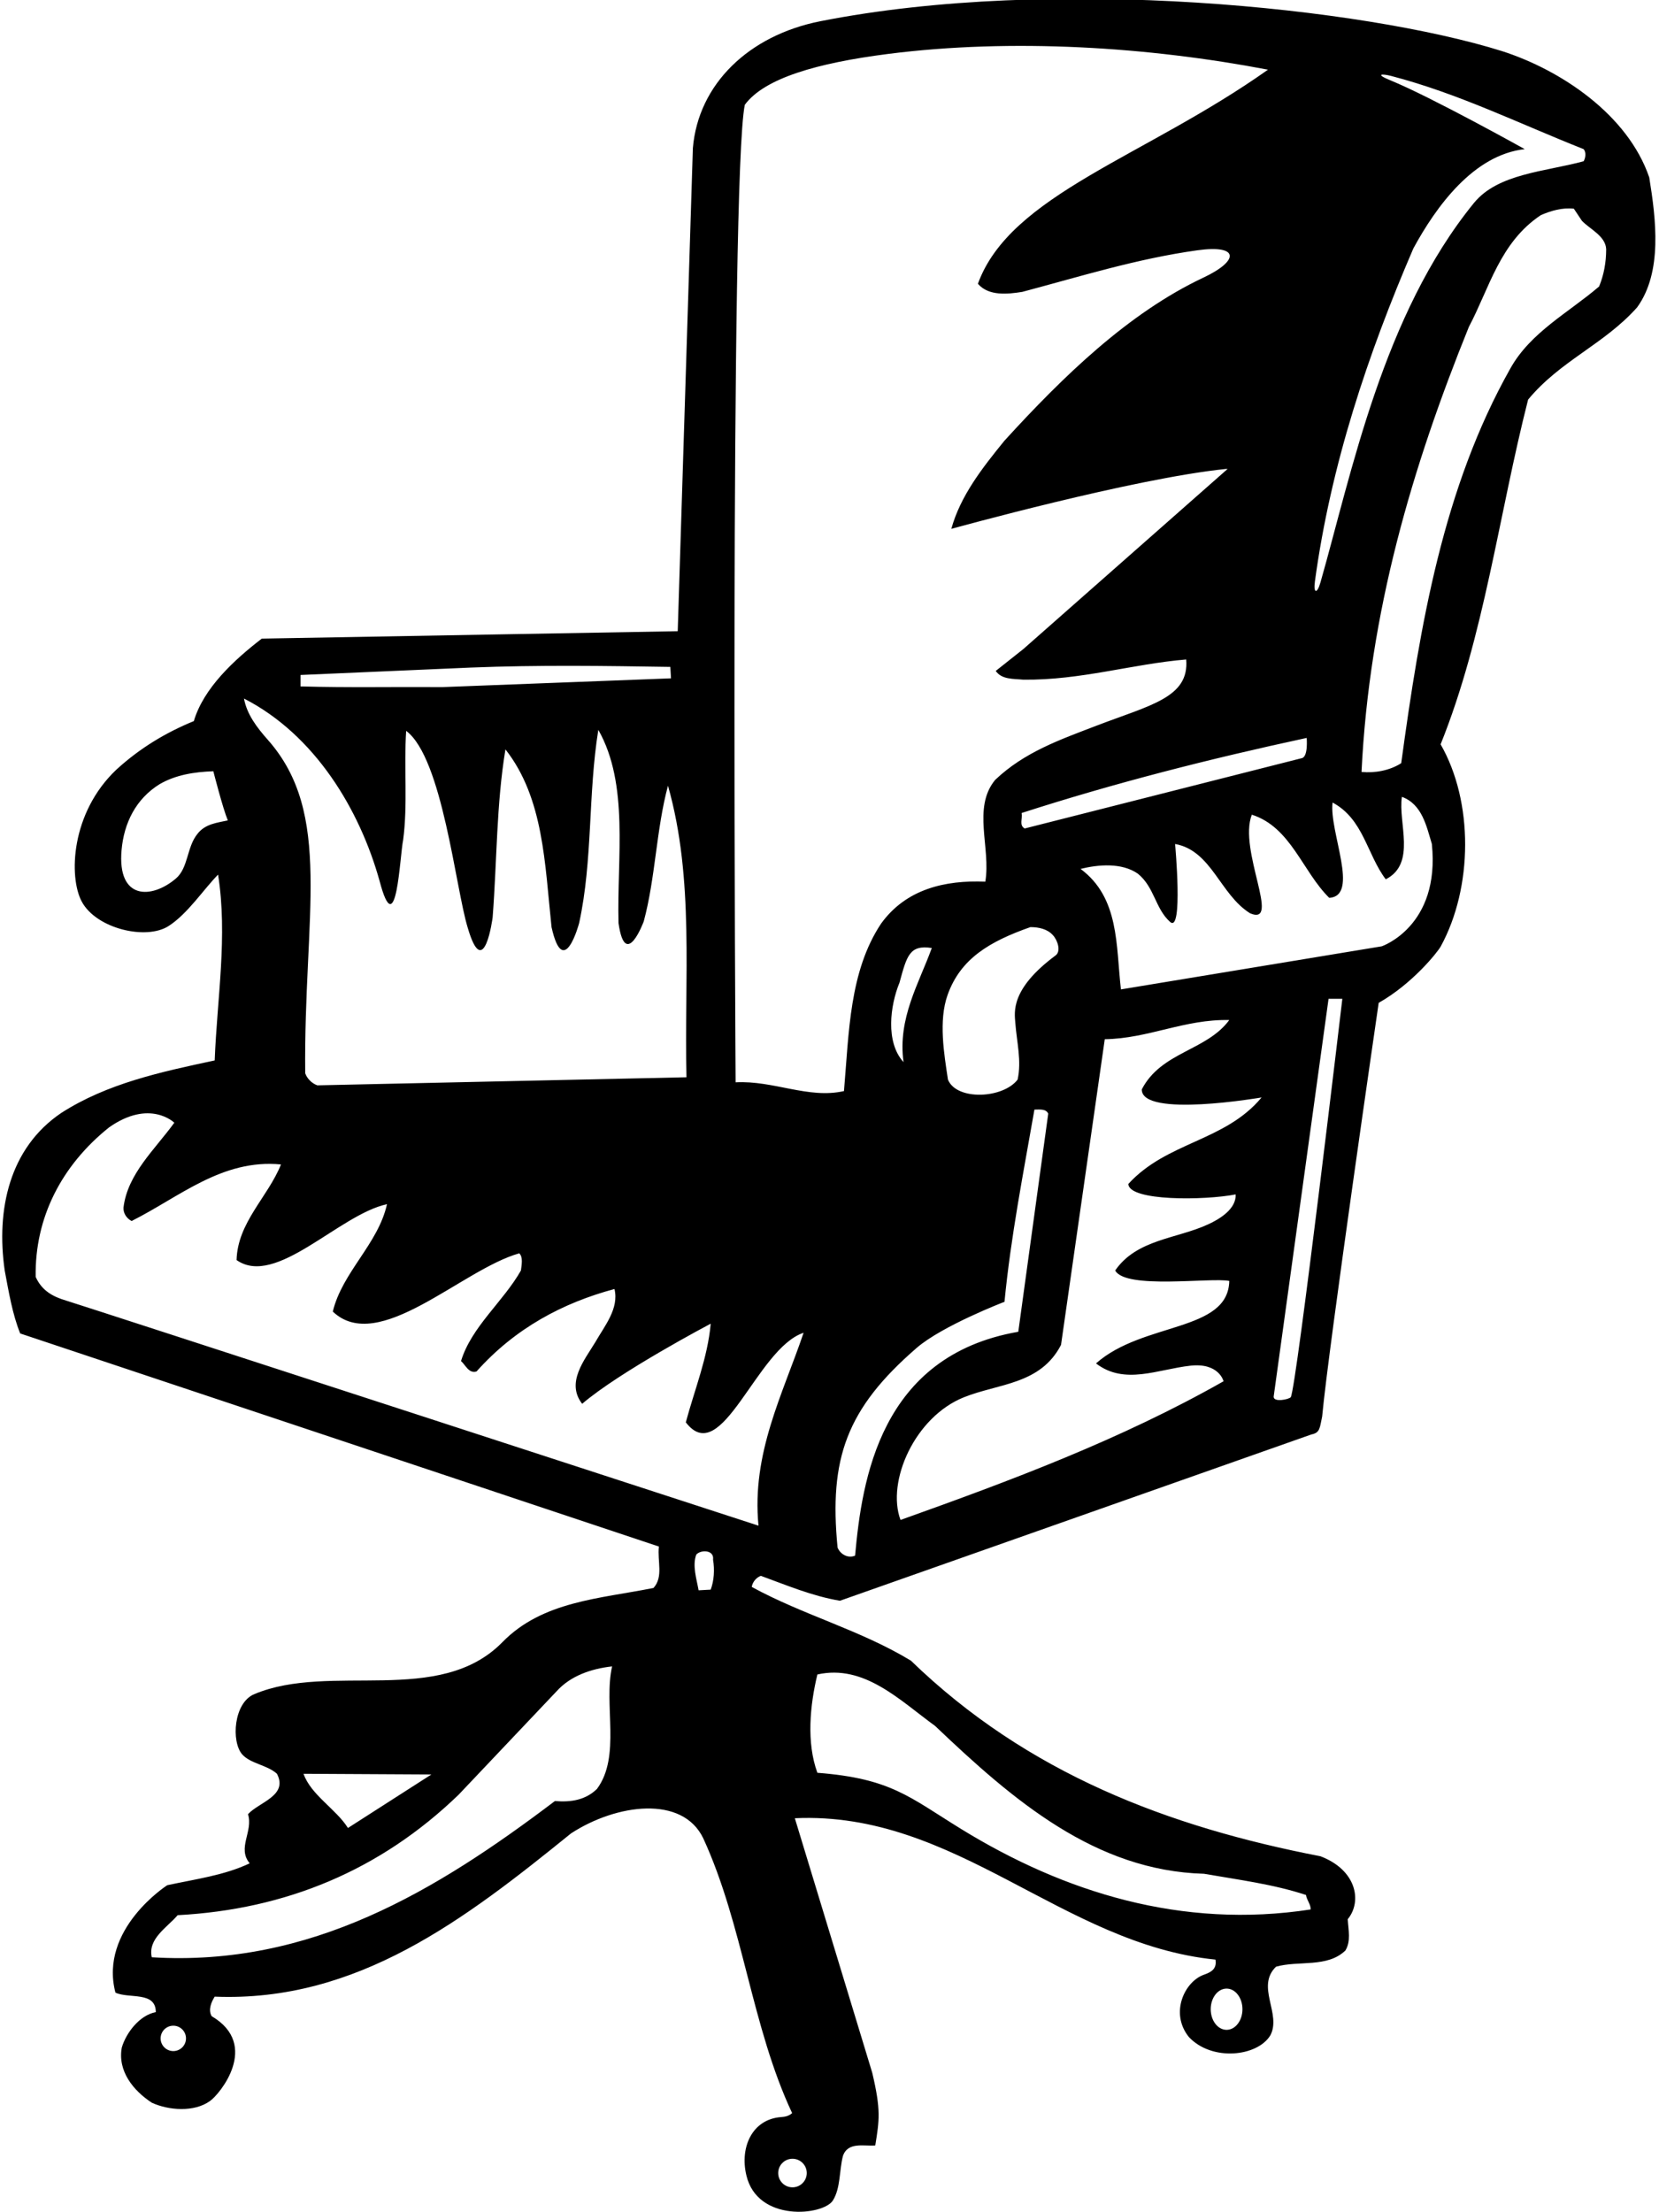 <?xml version="1.0" encoding="UTF-8"?>
<svg xmlns="http://www.w3.org/2000/svg" xmlns:xlink="http://www.w3.org/1999/xlink" width="493pt" height="657pt" viewBox="0 0 493 657" version="1.1">
<g id="surface1">
<path style=" stroke:none;fill-rule:nonzero;fill:rgb(0%,0%,0%);fill-opacity:1;" d="M 490.102 52.699 C 483.699 34 463.801 20.801 446.398 15.199 C 405.172 2.273 313.109 -7.367 243.801 6.301 C 222.5 10.5 207.5 25 205.898 44 L 201.398 187.5 L 77.801 189.699 C 69.602 196 60.5 204.398 57.602 214.199 C 49.301 217.602 41.602 222.199 34.602 228.602 C 20.969 241.496 20.414 260.574 24.289 267.805 C 28.621 275.898 43.457 279.359 50.105 275.074 C 55.773 271.422 60.285 264.434 64.801 259.801 C 67.699 278 64.5 296.699 63.801 315 C 47.898 318.398 31.898 321.801 18.199 330.602 C 2.801 341 -1.199 359.301 1.398 377.398 C 2.602 383.801 3.699 390.398 6 396.102 L 195.801 459.398 C 195.301 463.801 197.199 468.398 194.199 471.699 C 178.301 474.898 161.199 475.602 149.301 487.801 C 130.496 506.984 98.258 493.688 75.539 503.254 C 69.406 505.836 68.688 517.312 71.938 521.094 C 74.352 523.898 79.449 524.273 82.301 526.898 C 85.699 533.398 77 535.301 73.699 538.898 C 75.301 544.102 70.398 548.898 74.199 553.5 C 66.602 557.098 58 558.199 49.699 560 C 49.699 560 29.367 573 34.301 591.902 C 38.301 593.801 46.301 591.402 46.301 597.699 C 41.5 598.598 37.5 603.801 36.199 608.199 C 34.898 615.199 39.602 621 45.102 624.602 C 50.102 626.898 57.699 627.5 62.398 624.102 C 65.105 622.297 77.5 607.5 62.898 598.902 C 61.801 597 62.801 594.699 63.801 593.098 C 106.199 594.801 138.199 570.098 169.699 544.602 C 183.164 535.836 202.836 533.164 209 546.102 C 220.898 572 223.301 601.902 235.398 627.699 C 234.445 628.555 233.316 628.793 232.145 628.875 C 223.605 629.465 219.77 637.766 221.801 646.199 C 225.098 660.211 244.699 658.125 247.516 653.633 C 249.824 649.949 249.379 644.668 250.5 640.398 C 252 636.102 256.898 637.602 260.102 637.301 C 261.301 629.801 261.836 626.832 259.199 615.699 L 236.199 540.102 C 284.199 537.898 315.602 577.5 361.199 582.098 C 361.664 584.934 359.867 585.84 357.746 586.594 C 352.035 588.621 347.551 597.957 353.301 605.102 C 360.164 612.406 373.656 610.914 377.5 604.602 C 380.898 598.199 373.102 590.098 379.199 584.199 C 385.898 582.301 394.398 584.598 399.801 579.402 C 401.5 576.598 400.699 573.402 400.5 570.098 C 404.836 564.832 403.164 555.5 392.398 551.398 C 347.398 542.699 305.398 526.898 270.699 493.301 C 255.699 484.199 238.801 479.801 223.398 471.398 C 223.602 470 224.699 468.602 226.102 468.102 C 233.801 470.898 241.301 474.102 249.602 475.5 L 389.699 426.102 C 392.301 425.602 392.164 424.164 392.898 420.801 C 394.801 400.102 409.699 297.898 409.699 297.898 C 419.836 292.164 427.266 282.734 428.133 281.148 C 437.719 263.621 437.91 238.156 428.102 221.102 C 441.102 188.801 445.398 152.801 454.102 118.699 C 463.699 107.102 476.699 102.301 486.5 91.301 C 494.102 80.801 492.102 65.102 490.102 52.699 Z M 128.199 527.102 L 103.398 543 C 99.898 537.398 92.398 533.199 90.199 526.898 Z M 51.5 609.27 C 49.418 609.27 47.73 607.582 47.73 605.5 C 47.73 603.418 49.418 601.73 51.5 601.73 C 53.582 601.73 55.27 603.418 55.27 605.5 C 55.27 607.582 53.582 609.27 51.5 609.27 Z M 177.398 531.398 C 174 534.699 169.699 535.398 164.898 535 C 129.602 561.699 92.301 584.301 45.102 581.402 C 43.898 575.902 49.5 572.699 52.801 568.902 C 84.898 567.199 113 555.602 136.301 533.102 L 165.398 502.398 C 169.5 497.836 175.602 495.699 181.898 495 C 179.301 506.398 184.602 521.699 177.398 531.398 Z M 364.5 602.961 C 361.895 602.961 359.785 600.219 359.785 596.832 C 359.785 593.449 361.895 590.707 364.5 590.707 C 367.105 590.707 369.215 593.449 369.215 596.832 C 369.215 600.219 367.105 602.961 364.5 602.961 Z M 242.898 497.398 C 256.801 494.301 267.301 505 277.898 512.699 C 301.199 534.898 325.5 555.699 357.801 556.602 C 368.102 558.402 378.398 559.699 388.102 562.902 C 388.301 564.402 389.5 565.598 389.5 567.199 C 351.203 573.094 316.176 562.09 285.621 543.301 C 270.176 533.797 264.773 528.297 242.898 526.602 C 239.602 517.602 240.699 506.5 242.898 497.398 Z M 239.742 645.5 C 239.742 647.844 237.844 649.742 235.5 649.742 C 233.156 649.742 231.258 647.844 231.258 645.5 C 231.258 643.156 233.156 641.258 235.5 641.258 C 237.844 641.258 239.742 643.156 239.742 645.5 Z M 390.746 172.73 C 395.453 138.09 406.492 105.164 420 73.801 C 426.801 61.301 437.898 46 453.102 44.301 C 453.102 44.301 425.281 28.797 413.16 23.852 C 408.453 21.93 410.73 21.867 413.398 22.559 C 433.367 27.746 451.633 36.801 470.602 44.301 C 471.398 45.199 471.199 46.898 470.602 47.898 C 459.301 51 445.164 51.5 438 60.301 C 410.902 93.57 401.664 140.586 392.387 173.039 C 391.395 176.512 390.266 176.301 390.746 172.73 Z M 386.898 225.199 L 304.5 246.102 C 302.801 245.102 303.898 243.398 303.602 241.5 C 331.199 232.602 359.5 225.398 388.301 219.199 C 388.301 219.199 388.801 224.699 386.898 225.199 Z M 301.719 303.844 C 302.145 309.559 303.629 315.148 302.398 320.699 C 298.066 326.355 284.277 327 281.699 320.699 C 280.574 313.125 278.832 303.242 281.613 295.484 C 285.449 284.809 293.949 279.703 306.199 275.398 C 308.801 275.398 311.301 276 312.898 277.801 C 314.301 279.301 315.355 282.57 313.699 283.801 C 300.164 293.836 301.484 300.703 301.719 303.844 Z M 89.301 200.5 L 139.898 198.301 C 160 197.5 179.898 197.801 199.199 198.102 L 199.398 201.5 L 131.5 204.102 C 116.801 204 103.801 204.301 89.301 203.898 Z M 112.801 261.699 C 117.836 280.836 118.801 254.301 119.801 249.5 C 121.199 239.102 120 227.699 120.699 217.102 C 131.5 225.164 135.398 264 139 275.602 C 143.836 292.164 146.398 272.5 146.398 272.5 C 147.699 255.5 147.5 238.898 150.199 222.602 C 161.602 237.102 161.898 256.699 163.898 275.398 C 167.5 291.5 172.102 274.199 172.102 274.199 C 176.199 255.398 174.699 236 177.801 216.801 C 187 233 183.301 254.801 183.801 274.199 C 185.836 288.5 191.301 273.699 191.301 273.699 C 194.801 260.699 195 246.398 198.5 233.398 C 206.398 261.199 203.301 290.699 204 320 L 94.301 322.398 C 92.602 321.801 91.199 320.301 90.699 318.801 C 90.219 271.949 99.09 241.754 79.566 219.738 C 76.273 216.023 73.371 212.172 72.5 207.5 C 93.602 218.301 106.898 240.5 112.801 261.699 Z M 58.602 247.801 C 55.488 251.688 55.965 257.82 52.273 260.961 C 45.117 267.059 34.812 267.473 36.125 252.527 C 36.828 244.523 40.34 237.301 47.5 232.898 C 52.199 230.199 57.602 229.301 63.398 229.102 C 63.398 229.102 66.199 240.102 67.699 243.699 C 64.602 244.398 60.898 244.699 58.602 247.801 Z M 211.199 472.199 L 207.602 472.398 C 207 469 205.699 465.102 206.898 461.801 C 208.199 460.301 212.301 460.301 211.898 463.301 C 212.398 466.301 212.199 469.5 211.199 472.199 Z M 225.398 453.199 C 225.398 453.199 24.172 387.68 19.559 386.309 C 15.785 385.188 12.445 383.438 10.602 379.301 C 10.301 361.699 18.301 346.199 32.398 334.898 C 44.523 326.367 51.801 333.5 51.801 333.5 C 46 341.5 37.898 348.699 36.699 358.699 C 36.602 360.398 37.602 361.898 39.102 362.699 C 53.301 355.602 66 344.199 83.5 345.898 C 79.602 355.602 70.602 363.102 70.301 374.301 C 82 382.5 100.699 360.801 115 357.699 C 112.398 369.5 101.699 377.898 98.898 389.602 C 112.5 402.5 137.199 377.102 154.301 372.301 C 155.5 373.398 155 375.801 154.801 377.398 C 149.602 386.602 140.102 394.102 137 404.301 C 138.301 405.398 139.301 408.102 141.602 407.398 C 153.102 394.5 167.301 387 182.602 382.898 C 184 388.699 179.699 393.801 176.898 398.699 C 173.699 404 168.102 410.699 173 417 C 184.199 407.398 211.199 393.199 211.199 393.199 C 210.301 403.301 206.398 412.801 203.801 422.5 C 214.5 436.5 224.801 400.5 238.801 395.898 C 232.602 414.199 223.301 431.699 225.398 453.199 Z M 218.602 321.5 C 218.602 321.5 216.836 52.832 221.332 31.133 C 227.145 23.211 242.93 18.707 263.773 16.039 C 300.945 11.281 341.539 13.969 376.801 20.699 C 340.234 46.613 300.188 57.801 290.602 84.301 C 293.801 88 299.398 87.398 303.801 86.699 C 320.953 82.148 337.773 76.867 355.77 74.355 C 368.441 72.586 368.234 77.469 357.637 82.453 C 335.383 92.926 315.926 111.797 298.5 130.898 C 291.898 139 285.398 147.301 282.699 157.102 C 282.699 157.102 336.801 142.102 364.301 139.301 L 364.801 139.301 L 304.102 192.801 L 295.898 199.301 C 297.699 201.898 301.102 201.602 304.102 201.898 C 321.102 202.102 336.699 197.199 352.5 195.898 C 353.449 207.262 341.789 209.434 325.68 215.625 C 315.09 219.695 304.367 223.41 295.699 231.699 C 288.898 240 294.5 251.898 292.801 261.898 C 280.801 261.398 269.199 264.102 261.801 274.398 C 252.398 288.602 252.301 306.602 250.801 324.102 C 240.199 326.5 229.898 320.898 218.602 321.5 Z M 268.5 315.5 C 263.102 309.602 264.5 298.699 267.301 291.898 C 269.5 283.836 270.301 280.602 276.898 281.602 C 273.102 292.102 266.699 302.5 268.5 315.5 Z M 248.898 459.699 C 246.328 433.297 251.5 418.5 272.398 400.398 C 280.062 393.766 298.5 386.699 298.5 386.699 C 300.398 367.199 304.102 348.5 307.398 329.602 C 308.898 329.602 310.801 329.301 311.5 330.801 L 302.602 395.602 C 261.473 402.73 256.137 439.703 254.102 462.102 C 252 463 249.699 461.699 248.898 459.699 Z M 335.301 351.699 C 335.5 356.836 357.898 356.602 367.199 354.801 C 367.398 359.102 362.5 362.102 359 363.699 C 349.699 368 337.801 368.102 331.398 377.398 C 334.5 383.102 359.898 379.398 365.301 380.5 C 364.977 395.746 339.656 392.609 325.699 405 C 334.176 411.523 344.055 406.742 353.742 405.676 C 362.277 404.734 363.602 410.301 363.602 410.301 C 333.102 427.602 300.398 439.801 267.602 451.5 C 263.367 440.098 271.832 420.902 286.453 415.051 C 296.773 410.922 309.18 411.316 315.301 399.5 L 328.301 308.699 C 341.301 308.5 352 302.699 365.301 303 C 358.5 312.199 345.102 312.398 339.301 323.602 C 339.164 332.164 374.898 326 374.898 326 C 364 339.102 346.801 339.102 335.301 351.699 Z M 383.578 415.012 C 383.172 415.676 378.301 416.699 378.5 414.801 L 394.801 296.699 L 398.898 296.699 C 398.898 296.699 385.254 412.277 383.578 415.012 Z M 410.602 281.102 L 333.102 293.898 C 331.602 280.898 332.699 266.699 321.102 258.102 C 326.398 256.801 333.301 256.199 338.102 259.5 C 343.09 263.523 343.254 269.848 347.703 273.844 C 351.641 277.379 349.199 250.699 349.199 250.699 C 360.102 252.699 362.5 265.699 371.5 271.301 C 380.836 275.164 367.898 252.5 372 242 C 383.602 245.699 387 258.801 395 266.699 C 404.164 266.164 394.898 246.898 396 238.398 C 405.199 243.301 406.199 253.801 411.801 261.199 C 421 256.5 415.398 244.398 416.602 236.699 C 422.602 238.898 423.898 245.398 425.5 250.699 C 428.035 275.199 410.602 281.102 410.602 281.102 Z M 475.199 85.102 C 466.102 92.898 454.801 98.699 448.801 109.5 C 428.898 144.801 422 185.5 416.398 226.699 C 413 228.898 408.5 229.699 404.602 229.301 C 406.898 181.699 419.699 138.602 436.5 97.102 C 442.602 85.602 445.699 72 457.898 63.898 C 460.898 62.602 464.301 61.602 467.699 62 L 470.102 65.602 C 472.5 68.102 477.102 70.102 477.301 74 C 477.301 78 476.602 81.699 475.199 85.102 "/>
</g>
</svg>
